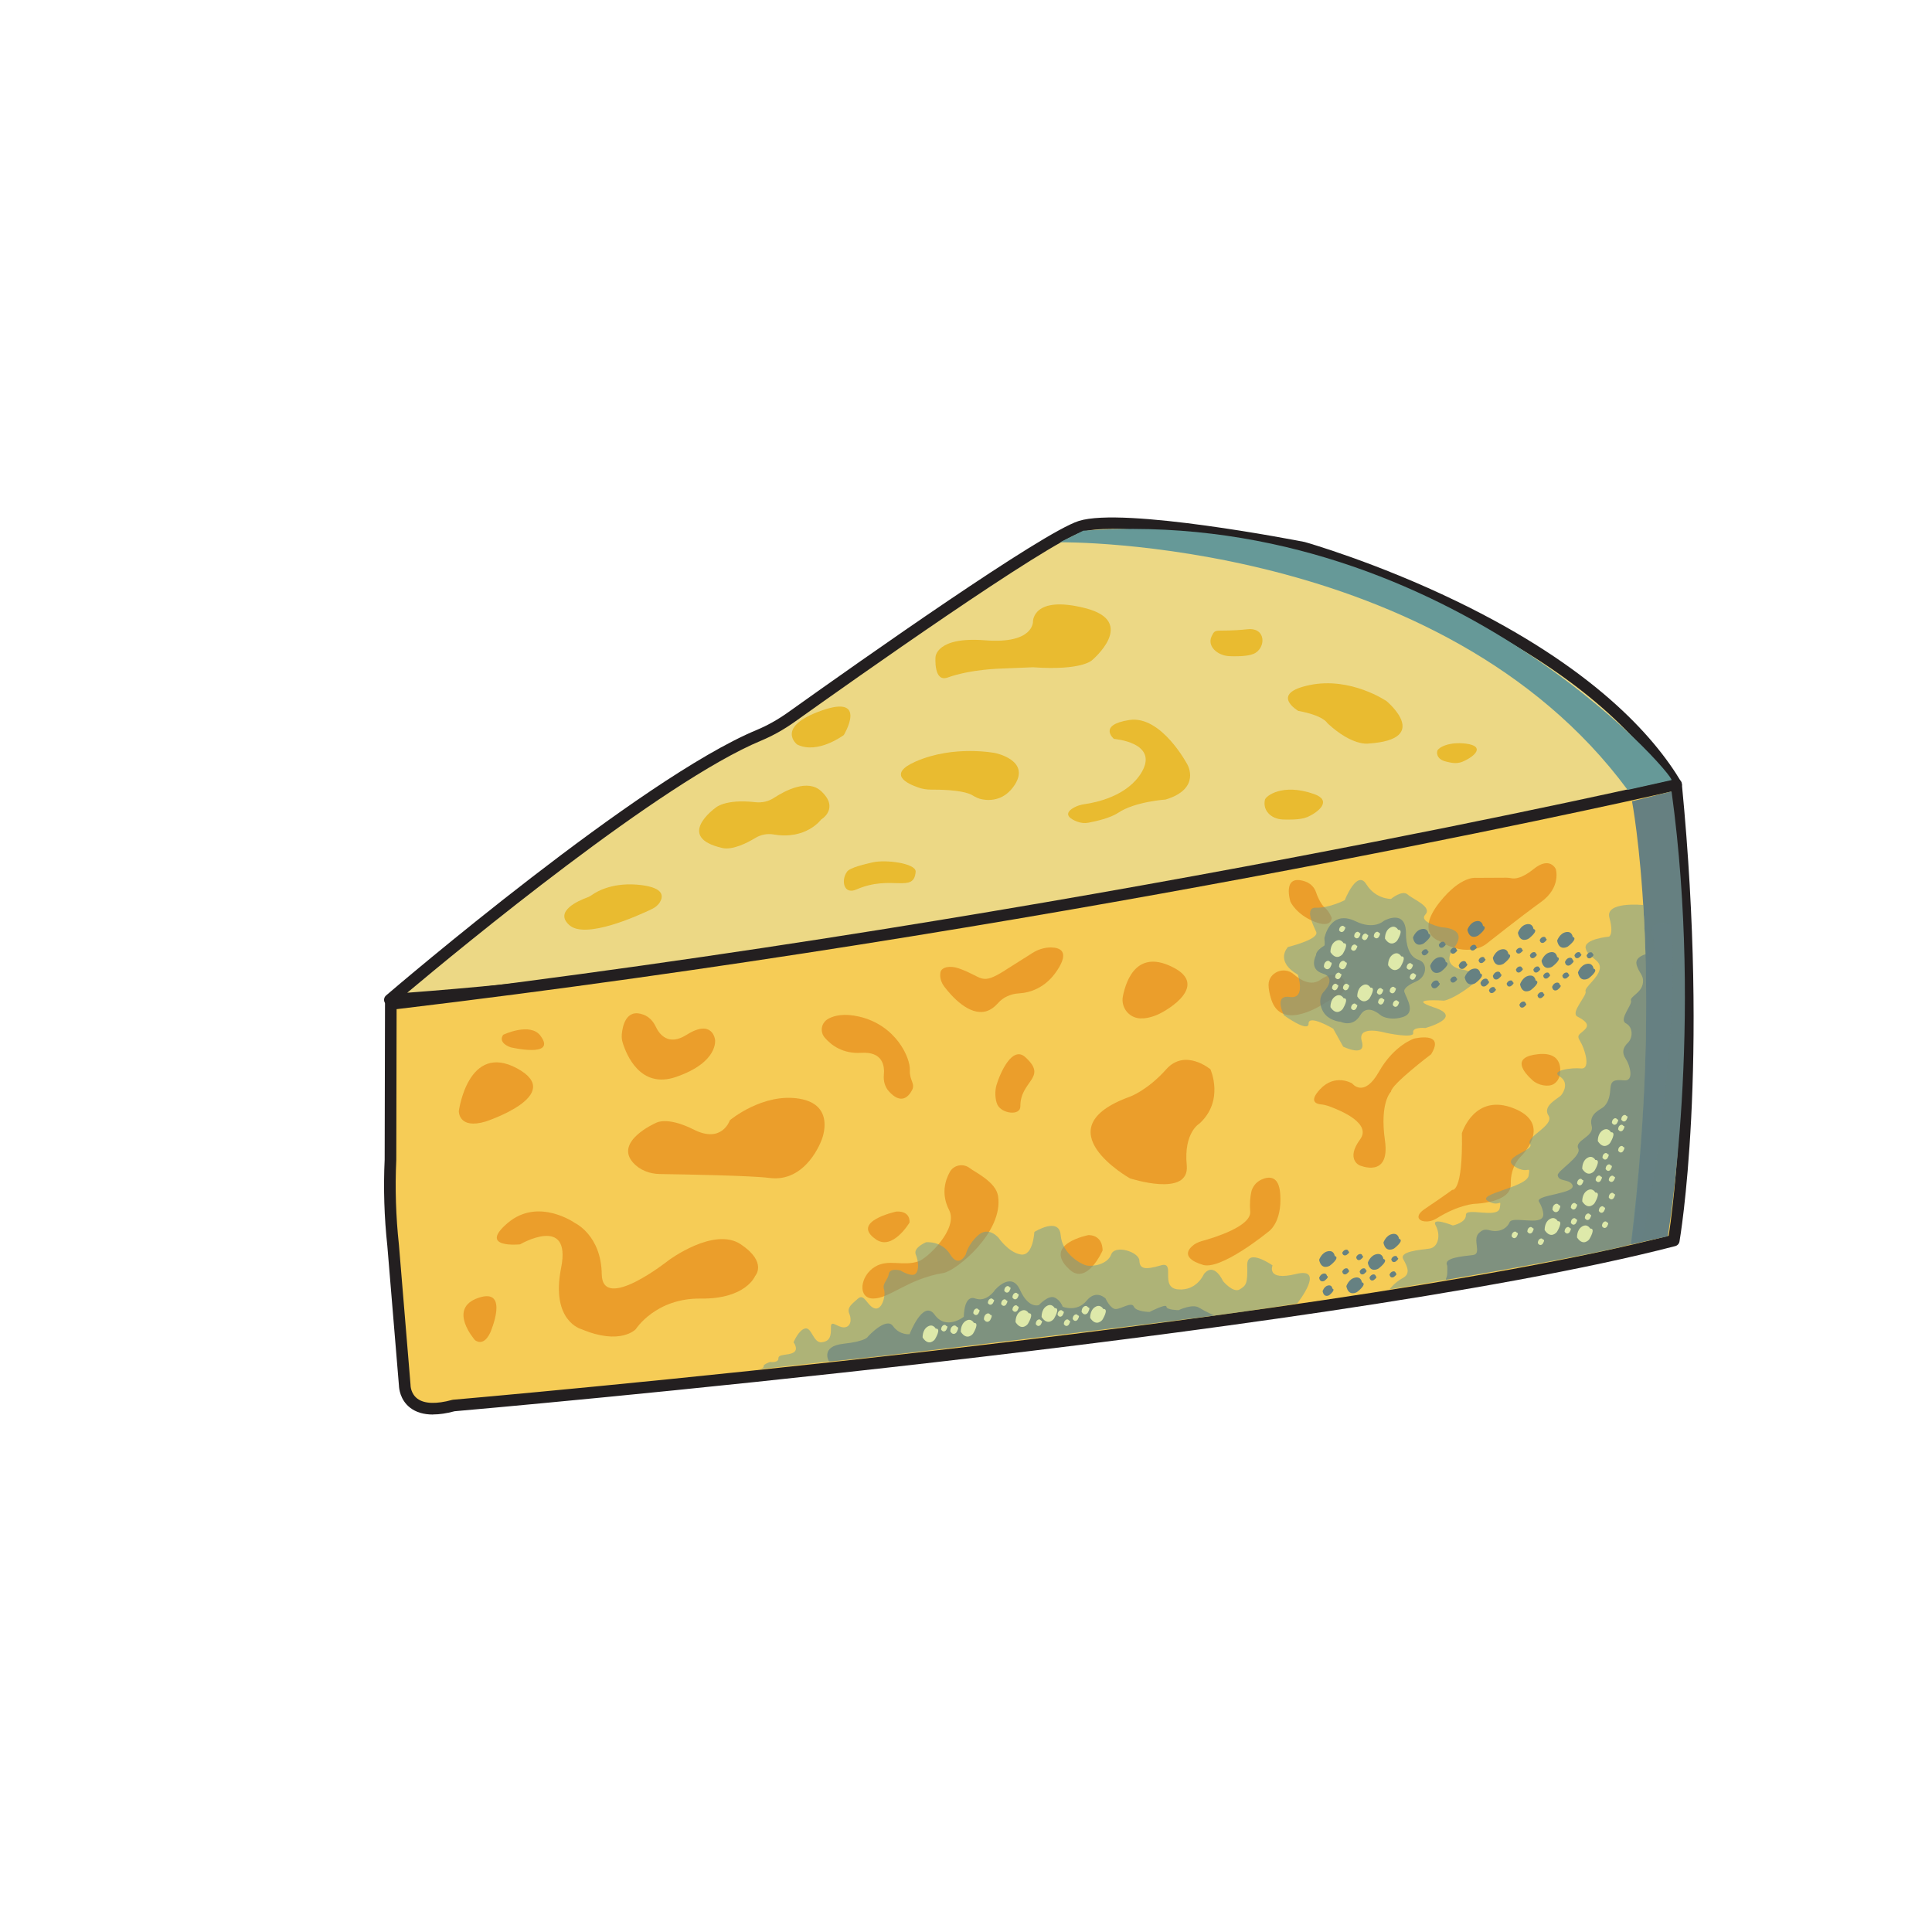 <?xml version="1.0" encoding="UTF-8"?><svg id="Layer_1" xmlns="http://www.w3.org/2000/svg" width="500" height="500" viewBox="0 0 500 500"><defs><style>.cls-1{fill:#231f20;}.cls-2{fill:#668081;}.cls-3{fill:#668182;}.cls-4{fill:#ecd885;}.cls-5{fill:#e99623;}.cls-6{opacity:.84;}.cls-7{opacity:.68;}.cls-8{opacity:.66;}.cls-9{opacity:.5;}.cls-10{opacity:.49;}.cls-11{fill:#e8b520;}.cls-12{fill:#dee9aa;}.cls-13{fill:#f6cc56;}.cls-14{fill:#668082;}.cls-15{fill:#669998;}</style></defs><g id="cheese"><path class="cls-4" d="M100.9,258.76s65.14-55.84,95.53-68.48c3-1.25,5.8-2.87,8.43-4.74,15.56-11.1,65.23-46.24,74.77-49.29,11.35-3.63,57.69,5.47,57.69,5.47,0,0,71.87,20.14,96.46,61.33,0,0-190.08,45.73-332.87,55.71Z"/><path class="cls-1" d="M100.9,260.26c-.6,0-1.15-.36-1.39-.93-.25-.6-.08-1.29.41-1.71,2.67-2.29,65.67-56.14,95.94-68.72,2.74-1.14,5.48-2.68,8.13-4.57,19.44-13.87,65.68-46.46,75.18-49.5,11.58-3.7,56.52,5.05,58.43,5.43.04,0,.08.02.12.03.18.05,18.34,5.19,39.26,15.31,35.12,17,50.97,34.77,58.08,46.69.24.41.28.91.09,1.35-.19.44-.57.77-1.03.88-1.9.46-191.83,45.87-333.12,55.75-.04,0-.07,0-.11,0ZM287.83,136.88c-3.28,0-5.97.24-7.74.8-9.35,2.99-59.28,38.33-74.35,49.08-2.84,2.03-5.78,3.67-8.72,4.9-25.81,10.73-77.69,53.56-91.63,65.26,132.62-9.91,305.43-50,326.02-54.86-7.39-11.51-22.96-27.91-55.69-43.76-20.11-9.74-37.62-14.81-38.75-15.13-1.58-.31-32.67-6.3-49.14-6.3Z"/><path class="cls-13" d="M101.14,259.87l-.09,40.3c-.34,7.39-.11,14.79.69,22.14l3.01,36.27s0,8.66,12.63,5.19c0,0,226.77-19.62,315.79-42.71,0,0,7.81-43.68.6-118,0,0-153.08,35.46-332.63,56.81Z"/><path class="cls-1" d="M112.05,366.08c-2.4,0-4.36-.58-5.88-1.74-2.68-2.04-2.9-5.14-2.92-5.7l-3.01-36.22c-.8-7.37-1.04-14.9-.69-22.33l.09-40.23c0-.76.57-1.4,1.32-1.49,177.41-21.1,330.94-56.43,332.47-56.79.42-.1.86,0,1.21.24.35.25.58.64.62,1.07,7.16,73.67-.54,117.97-.61,118.41-.1.58-.53,1.04-1.1,1.19-46.07,11.95-129.56,22.94-191.49,30.05-65.48,7.52-121.29,12.42-124.42,12.69-2.07.56-3.93.83-5.59.83ZM102.64,261.2l-.08,38.97c-.34,7.35-.11,14.72.68,21.97l3.01,36.3s0,.08,0,.12c0,.07.06,2.13,1.77,3.41,1.79,1.34,4.89,1.45,8.96.33.09-.02.18-.04.27-.05.57-.05,57.45-4.99,124.48-12.7,61.41-7.06,144.03-17.92,190.12-29.73,1.05-6.7,6.87-48.61.59-114.95-17.12,3.88-162.73,36.35-329.8,56.3Z"/><path class="cls-15" d="M274.34,140.34s98.65-1.25,146.88,64.08l11.35-2.53c1.38-.65-59.28-71.38-152.25-64.54l-5.98,2.98Z"/><g class="cls-6"><path class="cls-5" d="M260.17,251.07l7.03-4.44c1.44-.91,3.13-1.46,4.86-1.43,2.38.05,4.72,1.07,1.58,5.87-3.05,4.67-7.13,5.85-9.99,6.02-2.05.12-3.99.97-5.32,2.47-.82.92-1.88,1.81-3.14,2.16-4.39,1.21-8.9-3.88-10.79-6.36-.81-1.06-1.24-2.38-1.02-3.67.24-1.47,2.56-1.84,4.71-1.09,6.45,2.23,5.57,4.6,12.09.48Z"/></g><g class="cls-6"><path class="cls-5" d="M160.91,267.77c.18-2.19,1.1-6.92,5.69-5.15,1.4.54,2.44,1.67,3.06,2.99.98,2.11,3.32,5.17,8.03,2.2,6.73-4.24,7.36,1.23,7.36,1.23,0,0,1.05,5.83-10.09,9.67-9.29,3.2-12.88-5.82-13.82-8.9-.2-.67-.28-1.35-.22-2.04Z"/></g><g class="cls-6"><path class="cls-5" d="M236.03,282.14c-1.02,1.93-2.97,3.67-6.01.27-1.03-1.16-1.43-2.71-1.28-4.23.23-2.3-.24-6.07-5.86-5.71-4.77.3-7.77-1.99-9.42-3.91-1.38-1.6-.9-3.97,1-4.96,1.61-.84,4.11-1.37,7.86-.51,9.6,2.21,13.3,10.69,13.15,13.89-.13,2.64,1.47,3.44.56,5.16Z"/></g><g class="cls-6"><path class="cls-5" d="M225.99,336.06c-4.11,0-3.48-5.87.48-8.24,3.51-2.09,7.13,0,11.25-1.39,2.27-.77,10.39-8.42,7.91-13.27-2.11-4.12-1.04-7.65.18-9.85,1.02-1.84,3.48-2.31,5.17-1,1.43,1.11,6.71,3.53,7.31,7.18,1.52,9.36-10.85,19.42-14.15,19.96-9.19,1.51-13.91,6.61-18.14,6.61Z"/></g><g class="cls-6"><path class="cls-5" d="M169.57,290.69s-10.57,4.7-5.76,10.17c1.7,1.94,4.29,2.94,6.94,2.98,6.79.1,23.83.41,28.34,1.01,9.72,1.29,13.59-9.96,13.59-9.96,0,0,3.72-8.94-5.76-10.54-9.47-1.61-18.03,5.56-18.03,5.56,0,0-2,6.12-9.29,2.45-7.29-3.67-10.02-1.66-10.02-1.66Z"/></g><g class="cls-6"><path class="cls-5" d="M134.56,322.04s-11.04,1.14-3.15-5.55,17.35,0,17.35,0c0,0,6.83,3.15,6.97,13.24.13,10.09,17.26-3.53,17.26-3.53,0,0,11.79-8.83,18.75-4.16s3.68,8.2,3.68,8.2c0,0-2.37,5.98-14.06,5.83-11.7-.15-16.82,7.92-16.82,7.92,0,0-3.94,4.29-14.06,0,0,0-8.02-2.02-5.26-15.89s-10.65-6.05-10.65-6.05Z"/></g><g class="cls-6"><path class="cls-5" d="M126.89,344.86s5.13-11.74-3.05-8.99-.94,10.93-.94,10.93c0,0,2.16,1.98,3.99-1.95Z"/></g><g class="cls-6"><path class="cls-5" d="M125.72,290.24s20.85-6.83,8.13-13.73c-12.72-6.9-15.11,11.04-15.11,11.04,0,0-.12,4.83,6.98,2.69Z"/></g><g class="cls-6"><path class="cls-5" d="M299.47,262.64c3.25-1.42,12.98-7.58,4.39-12.15-9.41-5.01-12.36,2.86-13.26,7.35-.56,2.81,1.51,5.59,4.48,5.72,1.19.05,2.65-.19,4.39-.92Z"/></g><g class="cls-6"><path class="cls-11" d="M338.23,211.5c3.25-1.42,6.5-4.36,1.85-6-8.21-2.89-12.49.53-12.71,1.46-.65,2.79,1.6,4.99,4.58,5.12,1.19.05,4.53.15,6.28-.59Z"/></g><g class="cls-6"><path class="cls-11" d="M378.61,197.08c3.25-1.42,5.71-3.98.81-4.62-4.38-.57-7.25.98-7.46,1.92-.19.8.08,2.19,2.27,2.71,1.16.27,2.64.73,4.38,0Z"/></g><g class="cls-6"><path class="cls-11" d="M324.42,169.23c3.25-1.42,3.35-6.9-1.57-6.38-8.39.88-8.17-.53-9.29,1.84-1.22,2.61,1.6,4.99,4.58,5.12,1.19.05,4.53.15,6.28-.59Z"/></g><g class="cls-6"><path class="cls-5" d="M403.45,278.94c.59-1.51,1.22-6.79-5.33-6.13-7.18.72-3.78,4.72-1.49,6.78,1.43,1.29,4.02,1.8,5.42.99.56-.33,1.06-.84,1.4-1.64Z"/></g><g class="cls-6"><path class="cls-5" d="M132.09,271.03s12.13,2.88,7.79-2.97c-2.66-3.59-9.63-.27-9.63-.27,0,0-1.67,1.89,1.84,3.24Z"/></g><g class="cls-6"><path class="cls-5" d="M232.02,313.54s-12.2,2.58-5.24,7.27c4.27,2.88,8.6-4.4,8.6-4.4,0,0,.44-3.02-3.36-2.87Z"/></g><g class="cls-6"><path class="cls-5" d="M281.75,319.63s-12.26,2.31-4.9,8.98c4.52,4.09,8.49-4.97,8.49-4.97,0,0,.27-3.88-3.59-4.01Z"/></g><g class="cls-6"><path class="cls-5" d="M258.13,285.89c1.08,2.32,5.96,2.98,5.94.43-.06-6.7,7.24-7.34,1.27-12.74-3.32-3.01-6.43,3.89-7.44,7.21-.5,1.67-.35,3.83.21,5.05,0,.01.01.03.02.04Z"/></g><g class="cls-6"><path class="cls-11" d="M219.2,225.62c-1.54,2.07-.96,6.07,2.48,4.56,8.97-3.91,14.84,1.13,15.29-4.57.17-2.16-7.72-3.25-11.22-2.41-1.75.42-5.71,1.29-6.53,2.37,0,.01-.02.03-.03.04Z"/></g><g class="cls-6"><path class="cls-5" d="M292.42,304.95s-22.89-12.86,0-21.13c0,0,4.5-1.6,9.4-7.09s11.44,0,11.44,0c0,0,3.68,8.12-2.86,14.06,0,0-4.09,2.29-3.27,10.78.82,8.49-14.71,3.38-14.71,3.38Z"/></g><g class="cls-6"><path class="cls-5" d="M311.09,327.26s-6.05-1.58-2.57-4.75c.71-.65,1.6-1.07,2.54-1.33,3.39-.93,12.8-3.86,12.49-7.63-.17-2.15.02-3.84.27-5.02.31-1.45,1.31-2.67,2.71-3.29,1.89-.83,4.45-1.02,4.79,3.72.56,7.64-3.15,9.87-3.15,9.87,0,0-12.5,10.26-17.1,8.44Z"/></g><g class="cls-6"><path class="cls-5" d="M344.03,286.32c-.7-.25-1.43-.44-2.17-.51-1.19-.11-3.19-.74-.24-3.9,3.93-4.22,8.33-1.51,8.33-1.51,0,0,2.99,3.92,6.91-3.02,3.93-6.94,9.11-8.59,9.11-8.59,0,0,8.17-2,4.4,4.05,0,0-10.37,7.86-10.37,9.67,0,0-2.99,2.71-1.57,12.67,1.41,9.95-6.6,6.4-6.6,6.4,0,0-3.61-1.57.16-6.7,2.98-4.05-4.62-7.34-7.95-8.55Z"/></g><g class="cls-6"><path class="cls-5" d="M345.08,258.44c-.67.26-1.3.59-1.9.97-2.91,1.89-11.66,6.8-14.14-.65-.51-1.55-.73-2.81-.74-3.84-.02-3.26,4.01-4.98,6.52-2.78,1.73,1.51,4.49,3.18,6.94,1.4,3.93-2.85,5.97,0,5.97,0,0,0,1.95,3.09-2.66,4.9Z"/></g><g class="cls-6"><path class="cls-5" d="M371.66,315.39c-.87.55-1.92.8-2.95.7-1.69-.16-2.57-1.48.04-3.23,5.46-3.68,7.09-4.93,7.09-4.93,0,0,2.78.93,2.5-14.67,0,0,3.2-10.53,13.48-6.4,10.28,4.13,1.81,12.4,1.81,12.4,0,0-2.78,2.43-2.64,7.22s-9.16,5.05-9.16,5.05c0,0-4.2.11-10.15,3.87Z"/></g><g class="cls-6"><path class="cls-5" d="M333.99,233.45s-2.4-7.45,3.81-5.32c1.34.46,2.38,1.51,2.8,2.81.52,1.63,1.55,3.4,2.22,3.93,1.18.95,1.83,2.7,1.83,2.7,0,0,.05,2.79-4.56.93-4.61-1.87-6.09-5.06-6.09-5.06Z"/></g><g class="cls-6"><path class="cls-5" d="M372.39,243.48s-6.23-1.94.22-10.03c5.51-6.91,9.4-6.26,9.4-6.26l7.88-.04c.46,0,.91.07,1.35.15.81.15,2.65.05,5.66-2.39,4.21-3.42,5.74,0,5.74,0,0,0,1.48,4.71-3.84,8.54-5.32,3.83-14.15,10.84-14.15,10.84,0,0-4.54,3.91-12.27-.81Z"/></g><g class="cls-6"><path class="cls-11" d="M278.88,212.68c-1.73-.65-3.97-1.94-1.01-3.64.87-.5,1.84-.79,2.85-.93,2.98-.42,11.15-2.1,14.77-8.31,4.47-7.68-7.2-8.57-7.2-8.57,0,0-4.3-3.6,3.96-4.89,8.31-1.3,15.06,11.55,15.06,11.55,0,0,3.61,6.22-5.65,9.03,0,0-7.94.53-12.24,3.41-2.05,1.37-5.74,2.21-7.71,2.58-.95.18-1.93.1-2.83-.24Z"/></g><g class="cls-6"><path class="cls-11" d="M259.23,173.02s-7.9.13-14,2.33c-3.65,1.31-3.12-5.32-3.12-5.32,0,0,.17-5.32,12.81-4.32,12.64,1,12.41-4.82,12.41-4.82,0,0-.12-6.98,13.56-3.49,13.68,3.49,1.73,13.46,1.73,13.46,0,0-2.58,2.73-15.29,1.83l-8.11.33Z"/></g><g class="cls-6"><path class="cls-11" d="M335.99,183.98s-7.66-4.5,2.97-6.69c10.63-2.19,19.89,4.17,19.89,4.17,0,0,11.89,9.87-4.69,10.97,0,0-4.12.77-10.63-5.27,0,0-.91-1.97-7.54-3.18Z"/></g><g class="cls-6"><path class="cls-11" d="M240.88,204.35c-1.05,0-2.1-.16-3.09-.5-3.03-1.02-8.27-3.5-.81-6.77,9.9-4.34,20.62-2.18,20.62-2.18,0,0,9.07,1.83,5.05,8.15-2.62,4.1-6.26,4.23-8.49,3.82-.89-.17-1.71-.57-2.48-1.04-.92-.57-3.54-1.51-10.79-1.48Z"/></g><g class="cls-6"><path class="cls-11" d="M206.29,192.67s-5.79-4.5,6.37-8.79c12.16-4.29,5.72,6.34,5.72,6.34,0,0-6.77,5.11-12.09,2.45Z"/></g><g class="cls-6"><path class="cls-11" d="M186.91,219.45c-12.28-2.79-1.83-10.32-1.83-10.32,0,0,2.38-2.44,10.44-1.52,1.68.19,3.38-.2,4.77-1.11,3.06-2,8.78-4.94,12.21-1.76,4.87,4.5,0,7.36,0,7.36,0,0-3.83,5.3-12.27,3.86-1.63-.28-3.31.03-4.71.88-2.32,1.4-5.98,3.22-8.62,2.62Z"/></g><g class="cls-6"><path class="cls-11" d="M153.19,231.62c-.38.27-.78.49-1.22.65-2.19.8-8.69,3.57-4.6,7.17,4.19,3.68,17.66-2.41,21.38-4.2.85-.41,1.59-1.01,2.06-1.81.85-1.44,1.05-3.62-4.76-4.36-7.15-.9-11.44,1.53-12.87,2.55Z"/></g><path class="cls-2" d="M422.36,207.35s8.44,43.88-.28,114.71l9.54-2.11s9.28-54.56.98-115.13l-10.24,2.54Z"/><g class="cls-10"><path class="cls-15" d="M425.26,234.22s-9.95-1.03-8.75,3.29-.1,4.89-.1,4.89c0,0-6.62.58-6.03,3.05s4.1,2.91,3.63,5.35-4.05,4.73-3.66,5.8-4.02,5.48-2.12,6.49c1.9,1.01,3.26,1.99,1.97,3.31s-2.36,1.35-1.24,3.11,2.87,7.26.21,7-7.96.57-5.52,2.08c2.44,1.51,1.06,4.07.35,4.88s-4.93,2.72-3.25,5.24-6.09,5.58-4.77,7.32-7.78,3.41-4.07,5.8c3.71,2.39,4.15-.69,3.71,2.39s-13.66,4.76-10.57,6.59,3.53-1.01,3.09,1.82-8.82-.26-8.76,1.79-3.38,2.73-3.38,2.73c0,0-5.75-2.32-4.45,0s.81,5.67-1.68,6-7.84.73-6.7,2.75,1.89,3.79-.16,4.87-3.4,2.91-3.4,2.91c0,0,62.1-10.22,62.66-11.98.35-1.09,5.76-46.04,2.99-87.48Z"/></g><g class="cls-8"><path class="cls-14" d="M424.7,321.43c.76-.21,10.06-49.96,7.85-82.25,0,0-6.12-1.55-4.93,2.63s-.1,4.74-.1,4.74c0,0-4.57.61-3.99,3.01s2.07,2.77,1.6,5.13-3.42,3.26-3.03,4.29-3.22,4.87-1.33,5.85,1.86,3.7.57,4.98-1.72,2.52-.6,4.22,2.23,5.83-.42,5.57-3.43.11-3.56,2.2c-.16,2.7-.89,3.76-1.6,4.54s-4.11,1.74-3.23,5.08c.73,2.81-4.53,3.64-3.47,5.84.94,1.95-5.46,5.78-5.33,6.89.19,1.68,2.75.97,3.7,2.32,1.77,2.53-9.7,2.66-8.54,4.54.86,1.4,1.22,2.96,1.09,3.61-.54,2.73-8-.06-8.72,1.73-.12.31-.3.59-.51.84-1.06,1.29-2.95,1.7-4.61,1.21-1.56-.46-2.19.2-2.67.6-2.06,1.68.81,5.5-1.68,5.81s-7.71.66-6.67,2.67c.06.11.06,1.01.03,2-.03,1.27-.68,1.79-.17,1.7,0,0,39.14-6.65,50.35-9.77Z"/></g><g class="cls-10"><path class="cls-15" d="M335.87,252.24c-6.11-3.58-2.53-7.17-2.53-7.17,0,0,8.2-1.96,7.28-3.93s-3.07-6.41.07-6.24,7.34-1.94,7.34-1.94c0,0,3.15-8.06,5.56-4.14s6.4,3.82,6.4,3.82c0,0,2.9-2.41,4.3-1.15s6.44,3.17,4.59,5.19,4.18,3.3,4.18,3.3c0,0,7.13.12,3.31,5.2-3.82,5.09,2.16,5.75,2.16,5.75,0,0,6.33,1.01,1.89,4.37-4.45,3.36-6.71,3.67-6.71,3.67,0,0-10.23-.77-2.48,1.79s-2.35,5.29-2.35,5.29c0,0-3.49-.36-3.15,1.24s-7.1,0-7.1,0c0,0-7.49-2.22-6.2,2.17s-4.82,1.41-4.82,1.41l-2.58-4.65s-6.37-3.79-6.37-1.32-6.36-2.13-6.36-2.13c0,0-2.81-5.39,1.48-4.75,4.3.64,2.09-5.79,2.09-5.79Z"/></g><g class="cls-7"><path class="cls-3" d="M342.68,244.78c.34-.21,0-1.74.1-2.12.47-1.87,2.33-7.01,8.1-4.21,4.75,2.3,7.27-.14,7.27-.14,0,0,5.83-3.37,5.72,3.5,0,0-.15,5.46,3.12,6.54,1.27.42,1.72,1.27,1.8,2.16.12,1.5-.86,2.87-2.26,3.48-1.47.64-3.41,1.7-3.08,2.73.52,1.62,3.09,5.37-.36,6.48-2.36.76-4.16.3-5.07-.06-.35-.14-.65-.34-.94-.58-.87-.72-3.47-2.5-5.05.18-1.92,3.26-5.05,1.71-5.05,1.71,0,0-3.57-.21-4.84-3.21s.49-4.62.49-4.62c0,0,3.45-3.53-.3-4.67-3.75-1.14-1.73-4.79-1.73-4.79,0,0-.2-1.02,2.06-2.39Z"/></g><g class="cls-9"><path class="cls-15" d="M335.75,337.28s7.5-9.5-.34-7.57c-7.84,1.92-6.08-2.23-6.08-2.23,0,0-6.67-4.7-6.55,0s-.24,5.17-1.93,6.21-4.33-2.13-4.33-2.13c0,0-2.26-5.13-4.94-1.85,0,0-1.83,4.44-6.72,3.98s-.43-7.38-4.43-6.21c-4,1.17-5.49,1-5.56-1.24s-6.34-4.22-7.3-1.58-4.96,3.22-6.47,2.82-6.2-3-6.6-7.84-6.81-.81-6.81-.81c0,0-.31,6.34-3.5,5.83s-5.78-4.33-5.78-4.33c0,0-2.54-3.05-5.22-.69s-3.26,5.02-3.26,5.02c0,0-1.78,3.64-4.01,0s-6.27-3.16-6.27-3.16c0,0-3.38,1.38-2.65,3.16s.91,4.13-.1,5.02-3.83-.86-3.83-.86c0,0-2.76-.82-3.04.86s-1.75,2.43-1.25,4.01-.49,5.47-2.42,4.91-2.64-4.01-4.31-2.53-2.92,2.33-2.24,3.94.32,3.46-1.38,3.51-3.44-2.14-3.39,0-.17,3.6-2.37,3.85-2.54-3.82-4.23-3.57-3.07,3.58-3.07,3.58c0,0,1.39,1.8,0,2.64s-3.96.31-3.92,1.53-2.18.93-2.18.93c0,0-1.78.61-1.64,1.1s-1.13.77-1.13.77c0,0,114.16-12.49,139.25-17.07Z"/></g><g class="cls-8"><path class="cls-3" d="M214.54,352.34s-2.35-3.9,3.73-4.57,6.37-1.89,6.37-1.89c0,0,4.69-5.15,6.45-2.71s4.31,2.12,4.31,2.12c0,0,3.51-9.19,6.49-5.04,2.98,4.15,7.54.53,7.54.53,0,0-.03-5.8,2.97-4.73,3.01,1.07,5.11-2.22,5.11-2.22,0,0,4.23-4.98,6.47,0s4.88,3.92,4.88,3.92c0,0,2.43-2.64,4.01-1.97s2.15,2.4,2.15,2.4c0,0,3.68,1.51,6.18-1.55,2.5-3.06,4.92-.58,4.92-.58,0,0,1.25,2.77,2.67,2.73s4.09-1.98,4.65-.63,4.06,1.38,4.06,1.38c0,0,4.34-2.24,4.37-1.37s3.14.91,3.14.91c0,0,3.58-1.72,5.3-.65s3.98,2.03,3.98,2.03c0,0-93.9,11.83-99.76,11.89Z"/></g><path class="cls-3" d="M341.39,330.7c.29,1.43,1.38.77,1.38.77,0,0,1.41-1.04.64-1.26,0,0-.07-.77-.89-.61s-1.12,1.1-1.12,1.1Z"/><path class="cls-3" d="M342.29,334.15c.37,1.9,1.73,1.03,1.73,1.03,0,0,1.77-1.39.8-1.69,0,0-.09-1.03-1.12-.81s-1.41,1.47-1.41,1.47Z"/><path class="cls-3" d="M341.39,326.03c.58,2.86,2.75,1.54,2.75,1.54,0,0,2.82-2.09,1.28-2.53,0,0-.15-1.55-1.78-1.21s-2.24,2.2-2.24,2.2Z"/><path class="cls-3" d="M353.98,326.78c.58,2.86,2.75,1.54,2.75,1.54,0,0,2.82-2.09,1.28-2.53,0,0-.15-1.55-1.78-1.21s-2.24,2.2-2.24,2.2Z"/><path class="cls-3" d="M358.03,321.57c.58,2.86,2.75,1.54,2.75,1.54,0,0,2.82-2.09,1.28-2.53,0,0-.15-1.55-1.78-1.21s-2.24,2.2-2.24,2.2Z"/><path class="cls-3" d="M348.43,332.85c.58,2.86,2.75,1.54,2.75,1.54,0,0,2.82-2.09,1.28-2.53,0,0-.15-1.55-1.78-1.21s-2.24,2.2-2.24,2.2Z"/><path class="cls-3" d="M347.37,329.1c.23,1.1,1.1.6,1.1.6,0,0,1.13-.8.51-.98,0,0-.06-.6-.72-.47s-.9.85-.9.85Z"/><path class="cls-3" d="M350.98,325.4c.23,1.1,1.1.6,1.1.6,0,0,1.13-.8.51-.98,0,0-.06-.6-.72-.47s-.9.85-.9.85Z"/><path class="cls-3" d="M351.88,329.1c.23,1.1,1.1.6,1.1.6,0,0,1.13-.8.51-.98,0,0-.06-.6-.72-.47s-.9.85-.9.85Z"/><path class="cls-3" d="M360.06,325.91c.23,1.1,1.1.6,1.1.6,0,0,1.13-.8.51-.98,0,0-.06-.6-.72-.47s-.9.85-.9.85Z"/><path class="cls-3" d="M359.61,329.89c.23,1.1,1.1.6,1.1.6,0,0,1.13-.8.51-.98,0,0-.06-.6-.72-.47s-.9.85-.9.85Z"/><path class="cls-3" d="M354.43,330.68c.23,1.1,1.1.6,1.1.6,0,0,1.13-.8.51-.98,0,0-.06-.6-.72-.47s-.9.85-.9.85Z"/><path class="cls-3" d="M347.37,324.23c.23,1.04,1.1.56,1.1.56,0,0,1.13-.76.51-.92,0,0-.06-.57-.71-.44s-.9.8-.9.8Z"/><path class="cls-3" d="M386.34,252.58c.29,1.43,1.38.77,1.38.77,0,0,1.41-1.04.64-1.26,0,0-.07-.77-.89-.61s-1.12,1.1-1.12,1.1Z"/><path class="cls-3" d="M383.13,254.39c.29,1.43,1.38.77,1.38.77,0,0,1.41-1.04.64-1.26,0,0-.07-.77-.89-.61s-1.12,1.1-1.12,1.1Z"/><path class="cls-3" d="M370.36,254.86c.29,1.43,1.38.77,1.38.77,0,0,1.41-1.04.64-1.26,0,0-.07-.77-.89-.61s-1.12,1.1-1.12,1.1Z"/><path class="cls-3" d="M377.5,249.85c.29,1.43,1.38.77,1.38.77,0,0,1.41-1.04.64-1.26,0,0-.07-.77-.89-.61s-1.12,1.1-1.12,1.1Z"/><path class="cls-3" d="M405,248.98c.29,1.43,1.38.77,1.38.77,0,0,1.41-1.04.64-1.26,0,0-.07-.77-.89-.61s-1.12,1.1-1.12,1.1Z"/><path class="cls-3" d="M401.67,255.41c.29,1.43,1.38.77,1.38.77,0,0,1.41-1.04.64-1.26,0,0-.07-.77-.89-.61s-1.12,1.1-1.12,1.1Z"/><path class="cls-3" d="M386.34,247.9c.58,2.86,2.75,1.54,2.75,1.54,0,0,2.82-2.09,1.28-2.53,0,0-.15-1.55-1.78-1.21s-2.24,2.2-2.24,2.2Z"/><path class="cls-3" d="M379.06,252.91c.58,2.86,2.75,1.54,2.75,1.54,0,0,2.82-2.09,1.28-2.53,0,0-.15-1.55-1.78-1.21s-2.24,2.2-2.24,2.2Z"/><path class="cls-3" d="M370.12,249.95c.58,2.86,2.75,1.54,2.75,1.54,0,0,2.82-2.09,1.28-2.53,0,0-.15-1.55-1.78-1.21s-2.24,2.2-2.24,2.2Z"/><path class="cls-3" d="M398.94,248.65c.58,2.86,2.75,1.54,2.75,1.54,0,0,2.82-2.09,1.28-2.53,0,0-.15-1.55-1.78-1.21s-2.24,2.2-2.24,2.2Z"/><path class="cls-3" d="M402.98,243.44c.58,2.86,2.75,1.54,2.75,1.54,0,0,2.82-2.09,1.28-2.53,0,0-.15-1.55-1.78-1.21s-2.24,2.2-2.24,2.2Z"/><path class="cls-3" d="M408.37,251.66c.58,2.86,2.75,1.54,2.75,1.54,0,0,2.82-2.09,1.28-2.53,0,0-.15-1.55-1.78-1.21s-2.24,2.2-2.24,2.2Z"/><path class="cls-3" d="M365.67,242.65c.58,2.86,2.75,1.54,2.75,1.54,0,0,2.82-2.09,1.28-2.53,0,0-.15-1.55-1.78-1.21s-2.24,2.2-2.24,2.2Z"/><path class="cls-3" d="M392.83,241.4c.58,2.86,2.75,1.54,2.75,1.54,0,0,2.82-2.09,1.28-2.53,0,0-.15-1.55-1.78-1.21s-2.24,2.2-2.24,2.2Z"/><path class="cls-3" d="M379.76,240.61c.58,2.86,2.75,1.54,2.75,1.54,0,0,2.82-2.09,1.28-2.53,0,0-.15-1.55-1.78-1.21s-2.24,2.2-2.24,2.2Z"/><path class="cls-3" d="M393.38,254.72c.58,2.86,2.75,1.54,2.75,1.54,0,0,2.82-2.09,1.28-2.53,0,0-.15-1.55-1.78-1.21s-2.24,2.2-2.24,2.2Z"/><path class="cls-3" d="M392.32,250.98c.23,1.1,1.1.6,1.1.6,0,0,1.13-.8.51-.98,0,0-.06-.6-.72-.47s-.9.85-.9.85Z"/><path class="cls-3" d="M395.93,247.27c.23,1.1,1.1.6,1.1.6,0,0,1.13-.8.51-.98,0,0-.06-.6-.72-.47s-.9.85-.9.85Z"/><path class="cls-3" d="M396.83,250.98c.23,1.1,1.1.6,1.1.6,0,0,1.13-.8.51-.98,0,0-.06-.6-.72-.47s-.9.85-.9.85Z"/><path class="cls-3" d="M399.38,252.55c.23,1.1,1.1.6,1.1.6,0,0,1.13-.8.51-.98,0,0-.06-.6-.72-.47s-.9.85-.9.85Z"/><path class="cls-3" d="M404.33,252.55c.23,1.1,1.1.6,1.1.6,0,0,1.13-.8.51-.98,0,0-.06-.6-.72-.47s-.9.85-.9.85Z"/><path class="cls-3" d="M397.9,257.62c.23,1.1,1.1.6,1.1.6,0,0,1.13-.8.51-.98,0,0-.06-.6-.72-.47s-.9.85-.9.85Z"/><path class="cls-3" d="M407.47,247.27c.23,1.1,1.1.6,1.1.6,0,0,1.13-.8.51-.98,0,0-.06-.6-.72-.47s-.9.85-.9.85Z"/><path class="cls-3" d="M410.61,247.31c.23,1.1,1.1.6,1.1.6,0,0,1.13-.8.51-.98,0,0-.06-.6-.72-.47s-.9.85-.9.85Z"/><path class="cls-3" d="M382.65,248.53c.23,1.1,1.1.6,1.1.6,0,0,1.13-.8.51-.98,0,0-.06-.6-.72-.47s-.9.85-.9.85Z"/><path class="cls-3" d="M375.33,253.58c.23,1.1,1.1.6,1.1.6,0,0,1.13-.8.51-.98,0,0-.06-.6-.72-.47s-.9.85-.9.85Z"/><path class="cls-3" d="M375.33,246.11c.23,1.1,1.1.6,1.1.6,0,0,1.13-.8.51-.98,0,0-.06-.6-.72-.47s-.9.85-.9.85Z"/><path class="cls-3" d="M372.36,244.58c.23,1.1,1.1.6,1.1.6,0,0,1.13-.8.51-.98,0,0-.06-.6-.72-.47s-.9.85-.9.85Z"/><path class="cls-3" d="M367.91,246.53c.23,1.1,1.1.6,1.1.6,0,0,1.13-.8.51-.98,0,0-.06-.6-.72-.47s-.9.85-.9.85Z"/><path class="cls-3" d="M389.92,254.6c.23,1.1,1.1.6,1.1.6,0,0,1.13-.8.51-.98,0,0-.06-.6-.72-.47s-.9.85-.9.85Z"/><path class="cls-3" d="M393.22,260.06c.23,1.1,1.1.6,1.1.6,0,0,1.13-.8.51-.98,0,0-.06-.6-.72-.47s-.9.85-.9.85Z"/><path class="cls-3" d="M385.35,256.3c.23,1.1,1.1.6,1.1.6,0,0,1.13-.8.51-.98,0,0-.06-.6-.72-.47s-.9.85-.9.85Z"/><path class="cls-3" d="M398.48,243.32c.23,1.1,1.1.6,1.1.6,0,0,1.13-.8.51-.98,0,0-.06-.6-.72-.47s-.9.85-.9.85Z"/><path class="cls-3" d="M392.32,246.11c.23,1.04,1.1.56,1.1.56,0,0,1.13-.76.51-.92,0,0-.06-.57-.71-.44s-.9.8-.9.8Z"/><path class="cls-12" d="M342.62,250.22c.81,1.23,1.57.24,1.57.24,0,0,.92-1.46.12-1.4,0,0-.36-.7-1.06-.26s-.63,1.41-.63,1.41Z"/><path class="cls-12" d="M346.55,250.22c.81,1.23,1.57.24,1.57.24,0,0,.92-1.46.12-1.4,0,0-.36-.7-1.06-.26s-.63,1.41-.63,1.41Z"/><path class="cls-12" d="M344.33,246.42c1.62,2.46,3.15.49,3.15.49,0,0,1.84-2.92.24-2.8,0,0-.72-1.39-2.12-.51s-1.27,2.83-1.27,2.83Z"/><path class="cls-12" d="M351.27,257.9c1.62,2.46,3.15.49,3.15.49,0,0,1.84-2.92.24-2.8,0,0-.72-1.39-2.12-.51s-1.27,2.83-1.27,2.83Z"/><path class="cls-12" d="M358.44,242.94c1.62,2.46,3.15.49,3.15.49,0,0,1.84-2.92.24-2.8,0,0-.72-1.39-2.12-.51s-1.27,2.83-1.27,2.83Z"/><path class="cls-12" d="M359.25,249.82c1.62,2.46,3.15.49,3.15.49,0,0,1.84-2.92.24-2.8,0,0-.72-1.39-2.12-.51s-1.27,2.83-1.27,2.83Z"/><path class="cls-12" d="M344.33,260.66c1.62,2.46,3.15.49,3.15.49,0,0,1.84-2.92.24-2.8,0,0-.72-1.39-2.12-.51s-1.27,2.83-1.27,2.83Z"/><path class="cls-12" d="M347.56,255.81c.63.95,1.25.17,1.25.17,0,0,.75-1.14.11-1.09,0,0-.28-.54-.84-.19s-.52,1.1-.52,1.1Z"/><path class="cls-12" d="M350.46,242.37c.63.95,1.25.17,1.25.17,0,0,.75-1.14.11-1.09,0,0-.28-.54-.84-.19s-.52,1.1-.52,1.1Z"/><path class="cls-12" d="M356.65,259.51c.63.95,1.25.17,1.25.17,0,0,.75-1.14.11-1.09,0,0-.28-.54-.84-.19s-.52,1.1-.52,1.1Z"/><path class="cls-12" d="M359.65,256.6c.63.95,1.25.17,1.25.17,0,0,.75-1.14.11-1.09,0,0-.28-.54-.84-.19s-.52,1.1-.52,1.1Z"/><path class="cls-12" d="M364.04,250.48c.63.95,1.25.17,1.25.17,0,0,.75-1.14.11-1.09,0,0-.28-.54-.84-.19s-.52,1.1-.52,1.1Z"/><path class="cls-12" d="M364.86,253.09c.63.95,1.25.17,1.25.17,0,0,.75-1.14.11-1.09,0,0-.28-.54-.84-.19s-.52,1.1-.52,1.1Z"/><path class="cls-12" d="M360.46,260.1c.63.95,1.25.17,1.25.17,0,0,.75-1.14.11-1.09,0,0-.28-.54-.84-.19s-.52,1.1-.52,1.1Z"/><path class="cls-12" d="M356.35,256.94c.63.95,1.25.17,1.25.17,0,0,.75-1.14.11-1.09,0,0-.28-.54-.84-.19s-.52,1.1-.52,1.1Z"/><path class="cls-12" d="M349.65,260.94c.63.95,1.25.17,1.25.17,0,0,.75-1.14.11-1.09,0,0-.28-.54-.84-.19s-.52,1.1-.52,1.1Z"/><path class="cls-12" d="M344.73,255.81c.63.95,1.25.17,1.25.17,0,0,.75-1.14.11-1.09,0,0-.28-.54-.84-.19s-.52,1.1-.52,1.1Z"/><path class="cls-12" d="M345.54,252.94c.63.95,1.25.17,1.25.17,0,0,.75-1.14.11-1.09,0,0-.28-.54-.84-.19s-.52,1.1-.52,1.1Z"/><path class="cls-12" d="M355.54,242.37c.63.95,1.25.17,1.25.17,0,0,.75-1.14.11-1.09,0,0-.28-.54-.84-.19s-.52,1.1-.52,1.1Z"/><path class="cls-12" d="M352.48,242.83c.63.95,1.25.17,1.25.17,0,0,.75-1.14.11-1.09,0,0-.28-.54-.84-.19s-.52,1.1-.52,1.1Z"/><path class="cls-12" d="M346.55,240.78c.61.89,1.24.14,1.24.14,0,0,.76-1.1.13-1.04,0,0-.27-.51-.83-.17s-.53,1.06-.53,1.06Z"/><path class="cls-12" d="M349.65,245.62c.61.89,1.24.14,1.24.14,0,0,.76-1.1.13-1.04,0,0-.27-.51-.83-.17s-.53,1.06-.53,1.06Z"/><path class="cls-12" d="M401.78,313.09c.81,1.23,1.57.24,1.57.24,0,0,.92-1.46.12-1.4,0,0-.36-.7-1.06-.26s-.63,1.41-.63,1.41Z"/><path class="cls-12" d="M399.76,318.35c1.62,2.46,3.15.49,3.15.49,0,0,1.84-2.92.24-2.8,0,0-.72-1.39-2.12-.51s-1.27,2.83-1.27,2.83Z"/><path class="cls-12" d="M409.49,310.94c1.62,2.46,3.15.49,3.15.49,0,0,1.84-2.92.24-2.8,0,0-.72-1.39-2.12-.51s-1.27,2.83-1.27,2.83Z"/><path class="cls-12" d="M408.14,320.26c1.62,2.46,3.15.49,3.15.49,0,0,1.84-2.92.24-2.8,0,0-.72-1.39-2.12-.51s-1.27,2.83-1.27,2.83Z"/><path class="cls-12" d="M409.49,302.51c1.62,2.46,3.15.49,3.15.49,0,0,1.84-2.92.24-2.8,0,0-.72-1.39-2.12-.51s-1.27,2.83-1.27,2.83Z"/><path class="cls-12" d="M413.52,295.34c1.62,2.46,3.15.49,3.15.49,0,0,1.84-2.92.24-2.8,0,0-.72-1.39-2.12-.51s-1.27,2.83-1.27,2.83Z"/><path class="cls-12" d="M406.54,316.48c.63.95,1.25.17,1.25.17,0,0,.75-1.14.11-1.09,0,0-.28-.54-.84-.19s-.52,1.1-.52,1.1Z"/><path class="cls-12" d="M413.78,313.4c.63.95,1.25.17,1.25.17,0,0,.75-1.14.11-1.09,0,0-.28-.54-.84-.19s-.52,1.1-.52,1.1Z"/><path class="cls-12" d="M414.59,317.33c.63.95,1.25.17,1.25.17,0,0,.75-1.14.11-1.09,0,0-.28-.54-.84-.19s-.52,1.1-.52,1.1Z"/><path class="cls-12" d="M406.54,312.55c.63.95,1.25.17,1.25.17,0,0,.75-1.14.11-1.09,0,0-.28-.54-.84-.19s-.52,1.1-.52,1.1Z"/><path class="cls-12" d="M410.16,315.27c.63.95,1.25.17,1.25.17,0,0,.75-1.14.11-1.09,0,0-.28-.54-.84-.19s-.52,1.1-.52,1.1Z"/><path class="cls-12" d="M414.72,299.63c.63.95,1.25.17,1.25.17,0,0,.75-1.14.11-1.09,0,0-.28-.54-.84-.19s-.52,1.1-.52,1.1Z"/><path class="cls-12" d="M418.78,297.8c.63.95,1.25.17,1.25.17,0,0,.75-1.14.11-1.09,0,0-.28-.54-.84-.19s-.52,1.1-.52,1.1Z"/><path class="cls-12" d="M419.59,289.77c.63.95,1.25.17,1.25.17,0,0,.75-1.14.11-1.09,0,0-.28-.54-.84-.19s-.52,1.1-.52,1.1Z"/><path class="cls-12" d="M418.78,292.31c.63.95,1.25.17,1.25.17,0,0,.75-1.14.11-1.09,0,0-.28-.54-.84-.19s-.52,1.1-.52,1.1Z"/><path class="cls-12" d="M417.16,290.62c.63.95,1.25.17,1.25.17,0,0,.75-1.14.11-1.09,0,0-.28-.54-.84-.19s-.52,1.1-.52,1.1Z"/><path class="cls-12" d="M404.92,318.77c.63.95,1.25.17,1.25.17,0,0,.75-1.14.11-1.09,0,0-.28-.54-.84-.19s-.52,1.1-.52,1.1Z"/><path class="cls-12" d="M397.99,321.74c.63.95,1.25.17,1.25.17,0,0,.75-1.14.11-1.09,0,0-.28-.54-.84-.19s-.52,1.1-.52,1.1Z"/><path class="cls-12" d="M391.21,319.96c.63.95,1.25.17,1.25.17,0,0,.75-1.14.11-1.09,0,0-.28-.54-.84-.19s-.52,1.1-.52,1.1Z"/><path class="cls-12" d="M395.28,318.77c.63.95,1.25.17,1.25.17,0,0,.75-1.14.11-1.09,0,0-.28-.54-.84-.19s-.52,1.1-.52,1.1Z"/><path class="cls-12" d="M408.16,306.3c.63.95,1.25.17,1.25.17,0,0,.75-1.14.11-1.09,0,0-.28-.54-.84-.19s-.52,1.1-.52,1.1Z"/><path class="cls-12" d="M415.54,302.56c.63.95,1.25.17,1.25.17,0,0,.75-1.14.11-1.09,0,0-.28-.54-.84-.19s-.52,1.1-.52,1.1Z"/><path class="cls-12" d="M412.96,305.45c.63.95,1.25.17,1.25.17,0,0,.75-1.14.11-1.09,0,0-.28-.54-.84-.19s-.52,1.1-.52,1.1Z"/><path class="cls-12" d="M416.35,309.92c.63.95,1.25.17,1.25.17,0,0,.75-1.14.11-1.09,0,0-.28-.54-.84-.19s-.52,1.1-.52,1.1Z"/><path class="cls-12" d="M416.35,305.45c.61.89,1.24.14,1.24.14,0,0,.76-1.1.13-1.04,0,0-.27-.51-.83-.17s-.53,1.06-.53,1.06Z"/><path class="cls-12" d="M254.64,341.47c.81,1.23,1.57.24,1.57.24,0,0,.92-1.46.12-1.4,0,0-.36-.7-1.06-.26s-.63,1.41-.63,1.41Z"/><path class="cls-12" d="M245.95,344.6c.81,1.23,1.57.24,1.57.24,0,0,.92-1.46.12-1.4,0,0-.36-.7-1.06-.26s-.63,1.41-.63,1.41Z"/><path class="cls-12" d="M279.92,339.54c.81,1.23,1.57.24,1.57.24,0,0,.92-1.46.12-1.4,0,0-.36-.7-1.06-.26s-.63,1.41-.63,1.41Z"/><path class="cls-12" d="M238.78,346.16c1.62,2.46,3.15.49,3.15.49,0,0,1.84-2.92.24-2.8,0,0-.72-1.39-2.12-.51s-1.27,2.83-1.27,2.83Z"/><path class="cls-12" d="M269.57,340.85c1.62,2.46,3.15.49,3.15.49,0,0,1.84-2.92.24-2.8,0,0-.72-1.39-2.12-.51s-1.27,2.83-1.27,2.83Z"/><path class="cls-12" d="M248.66,344.68c1.62,2.46,3.15.49,3.15.49,0,0,1.84-2.92.24-2.8,0,0-.72-1.39-2.12-.51s-1.27,2.83-1.27,2.83Z"/><path class="cls-12" d="M262.83,342.18c1.62,2.46,3.15.49,3.15.49,0,0,1.84-2.92.24-2.8,0,0-.72-1.39-2.12-.51-1.4.88-1.27,2.83-1.27,2.83Z"/><path class="cls-12" d="M282.14,341.08c1.62,2.46,3.15.49,3.15.49,0,0,1.84-2.92.24-2.8,0,0-.72-1.39-2.12-.51s-1.27,2.83-1.27,2.83Z"/><path class="cls-12" d="M259.1,337.49c.63.95,1.25.17,1.25.17,0,0,.75-1.14.11-1.09,0,0-.28-.54-.84-.19s-.52,1.1-.52,1.1Z"/><path class="cls-12" d="M259.91,334.06c.63.95,1.25.17,1.25.17,0,0,.75-1.14.11-1.09,0,0-.28-.54-.84-.19s-.52,1.1-.52,1.1Z"/><path class="cls-12" d="M262.02,335.8c.63.95,1.25.17,1.25.17,0,0,.75-1.14.11-1.09,0,0-.28-.54-.84-.19s-.52,1.1-.52,1.1Z"/><path class="cls-12" d="M268.06,342.69c.63.95,1.25.17,1.25.17,0,0,.75-1.14.11-1.09,0,0-.28-.54-.84-.19s-.52,1.1-.52,1.1Z"/><path class="cls-12" d="M243.57,344.11c.63.95,1.25.17,1.25.17,0,0,.75-1.14.11-1.09,0,0-.28-.54-.84-.19s-.52,1.1-.52,1.1Z"/><path class="cls-12" d="M262.02,339.03c.63.95,1.25.17,1.25.17,0,0,.75-1.14.11-1.09,0,0-.28-.54-.84-.19s-.52,1.1-.52,1.1Z"/><path class="cls-12" d="M275.32,342.69c.63.95,1.25.17,1.25.17,0,0,.75-1.14.11-1.09,0,0-.28-.54-.84-.19s-.52,1.1-.52,1.1Z"/><path class="cls-12" d="M277.62,341.38c.63.95,1.25.17,1.25.17,0,0,.75-1.14.11-1.09,0,0-.28-.54-.84-.19s-.52,1.1-.52,1.1Z"/><path class="cls-12" d="M273.7,340.29c.63.95,1.25.17,1.25.17,0,0,.75-1.14.11-1.09,0,0-.28-.54-.84-.19s-.52,1.1-.52,1.1Z"/><path class="cls-12" d="M251.89,339.87c.63.95,1.25.17,1.25.17,0,0,.75-1.14.11-1.09,0,0-.28-.54-.84-.19s-.52,1.1-.52,1.1Z"/><path class="cls-12" d="M255.65,337.23c.61.89,1.24.14,1.24.14,0,0,.76-1.1.13-1.04,0,0-.27-.51-.83-.17s-.53,1.06-.53,1.06Z"/><path class="cls-3" d="M380.41,245.32c.23,1.04,1.1.56,1.1.56,0,0,1.13-.76.51-.92,0,0-.06-.57-.71-.44s-.9.8-.9.8Z"/></g></svg>